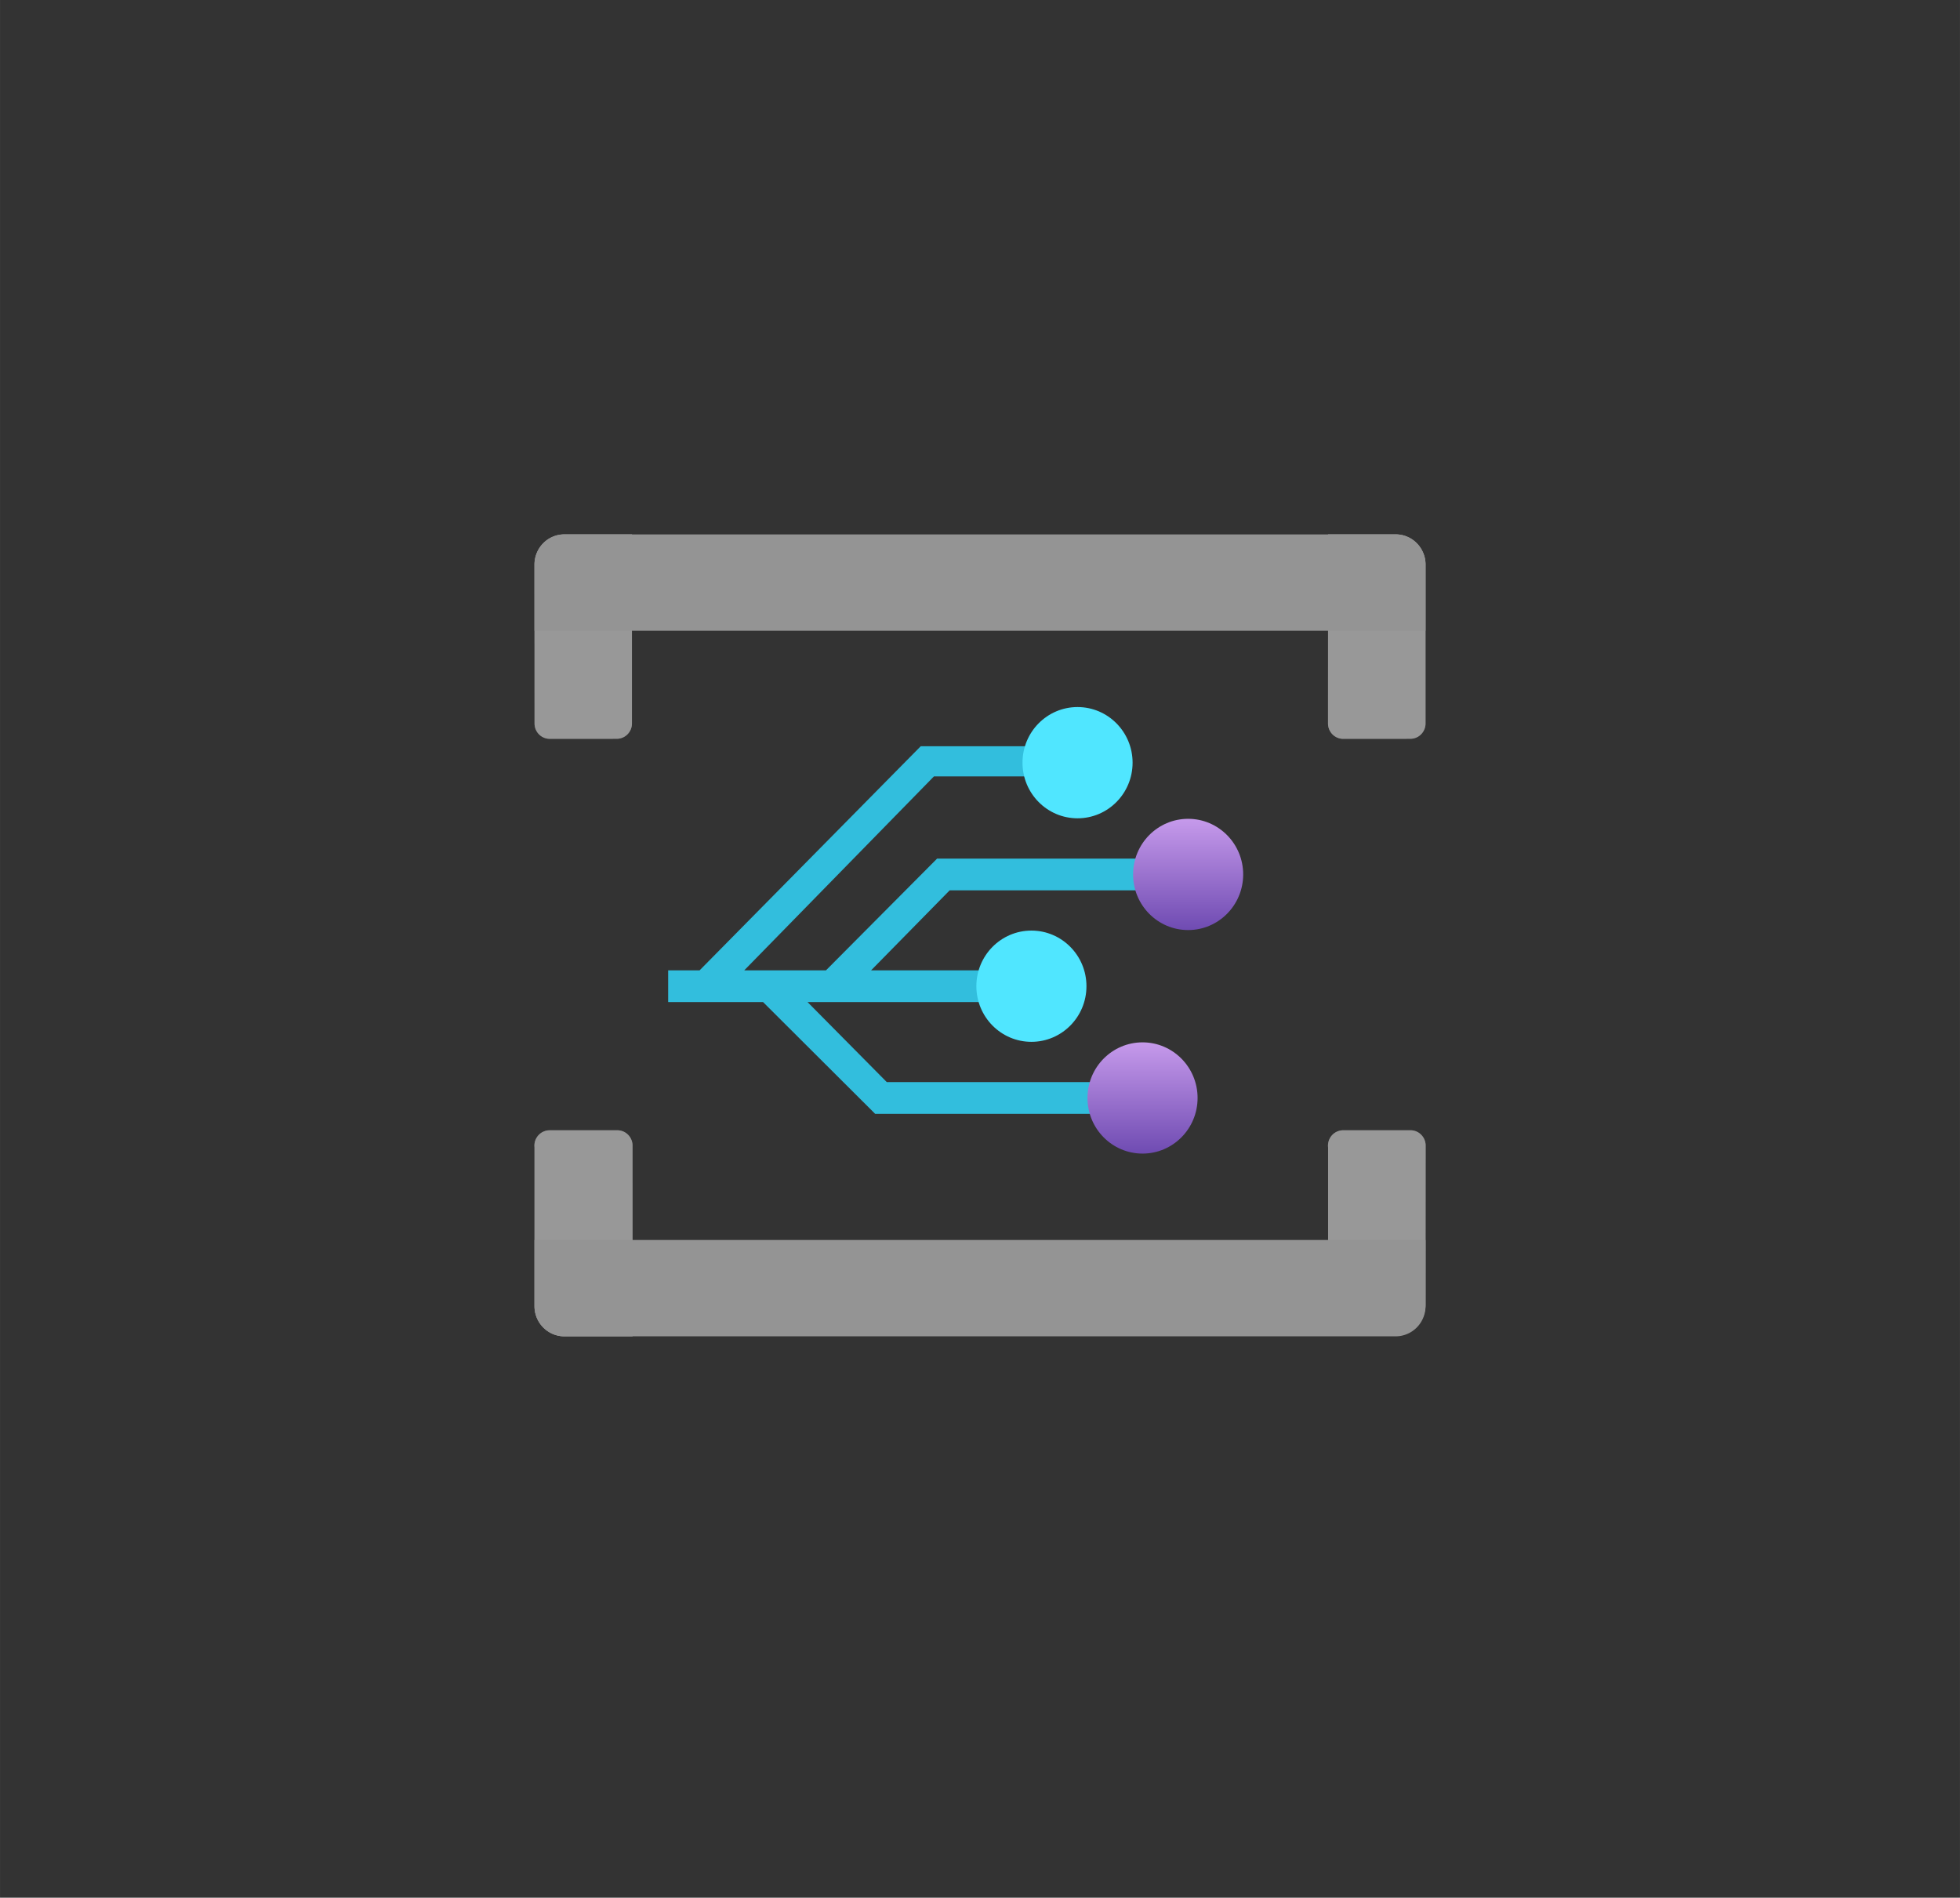 <?xml version="1.0" encoding="UTF-8" standalone="no"?>
<!DOCTYPE svg PUBLIC "-//W3C//DTD SVG 1.1//EN" "http://www.w3.org/Graphics/SVG/1.1/DTD/svg11.dtd">
<!-- Generated by Microsoft Visio, SVG Export Event Grid Subscription.svg Page-1 -->
<svg xmlns="http://www.w3.org/2000/svg" xmlns:xlink="http://www.w3.org/1999/xlink" xmlns:ev="http://www.w3.org/2001/xml-events"
		width="1.732in" height="1.677in" viewBox="0 0 124.698 120.74" xml:space="preserve" color-interpolation-filters="sRGB"
		class="st8">
	<rect x="0" y="0" width="124.698" height="120.74" fill="#333333" stroke="none"/>
	<style type="text/css">
	<![CDATA[
		.st1 {fill:#32bedd;stroke:none;stroke-linecap:butt;stroke-width:34}
		.st2 {fill:#ffffff;stroke:none;stroke-linecap:butt;stroke-width:34}
		.st3 {fill:#50e6ff;stroke:none;stroke-linecap:butt;stroke-width:34}
		.st4 {fill:url(#grad0-18);stroke:none;stroke-linecap:butt;stroke-width:34}
		.st5 {fill:#999999;stroke:none;stroke-linecap:butt;stroke-width:34}
		.st6 {fill:#999999;fill-opacity:0.5;stroke:none;stroke-linecap:butt;stroke-width:34}
		.st7 {fill:#949494;stroke:none;stroke-linecap:butt;stroke-width:34}
		.st8 {fill:none;fill-rule:evenodd;font-size:12px;overflow:visible;stroke-linecap:square;stroke-miterlimit:3}
	]]>
	</style>

	<defs id="Patterns_And_Gradients">
		<linearGradient id="grad0-18" x1="0" y1="0" x2="1" y2="0" gradientTransform="rotate(90 0.5 0.5)">
			<stop offset="0" stop-color="#c69aeb" stop-opacity="1"/>
			<stop offset="1" stop-color="#6f4bb2" stop-opacity="1"/>
		</linearGradient>
	</defs>
	<g>
		<title>Page-1</title>
		<g id="group2632-1" transform="translate(34.005,-35.717)">
			<title>Event Grid Subscription</title>
			<g id="group2633-2">
				<title>Icon-integration-221</title>
				<g id="shape2634-3" transform="translate(8.504,-14.155)">
					<title>Sheet.2634</title>
					<path d="M32.18 106.52 L32.18 104.5 L17.11 104.5 L10.04 111.61 L4.84 111.61 L16.91 99.27 L25.14 99.27 L25.14
								 97.35 L16.07 97.35 L2 111.61 L0 111.61 L0 113.63 L6.04 113.63 L13.17 120.74 L30.18 120.74 L30.18
								 118.72 L13.91 118.72 L8.87 113.63 L21.11 113.63 L21.11 111.61 L12.91 111.61 L17.91 106.52 L32.18
								 106.52 Z" class="st1"/>
				</g>
				<g id="shape2635-5" transform="translate(28.713,-19.345)">
					<title>Sheet.2635</title>
					<ellipse cx="2.901" cy="117.808" rx="2.901" ry="2.932" class="st2"/>
				</g>
				<g id="shape2636-7" transform="translate(31.748,-33.566)">
					<title>Sheet.2636</title>
					<ellipse cx="2.901" cy="117.808" rx="2.901" ry="2.932" class="st2"/>
				</g>
				<g id="shape2637-9" transform="translate(38.785,-26.455)">
					<title>Sheet.2637</title>
					<ellipse cx="2.901" cy="117.808" rx="2.901" ry="2.932" class="st2"/>
				</g>
				<g id="shape2638-11" transform="translate(35.783,-12.233)">
					<title>Sheet.2638</title>
					<ellipse cx="2.901" cy="117.808" rx="2.901" ry="2.932" class="st2"/>
				</g>
				<g id="shape2639-13" transform="translate(31.048,-32.96)">
					<title>Sheet.2639</title>
					<ellipse cx="3.502" cy="117.202" rx="3.502" ry="3.539" class="st3"/>
				</g>
				<g id="shape2640-15" transform="translate(38.084,-25.849)">
					<title>Sheet.2640</title>
					<ellipse cx="3.502" cy="117.202" rx="3.502" ry="3.539" class="st4"/>
				</g>
				<g id="shape2641-19" transform="translate(35.183,-11.627)">
					<title>Sheet.2641</title>
					<ellipse cx="3.502" cy="117.202" rx="3.502" ry="3.539" class="st4"/>
				</g>
				<g id="shape2642-22" transform="translate(28.113,-18.738)">
					<title>Sheet.2642</title>
					<ellipse cx="3.502" cy="117.202" rx="3.502" ry="3.539" class="st3"/>
				</g>
				<g id="group2643-24" transform="translate(5.64548E-14,-38.015)">
					<title>Sheet.2643</title>
					<g id="shape2644-25">
						<title>Sheet.2644</title>
						<path d="M1.9 107.73 L6.2 107.73 L6.2 119.76 a0.967 0.977 0 0 1 -0.967 0.977 L0.97 120.74 a0.967
									 0.977 0 0 1 -0.967 -0.977 L0 109.65 A1.901 1.921 0 0 1 1.9 107.73 Z" class="st5"/>
					</g>
					<g id="shape2645-27">
						<title>Sheet.2645</title>
						<path d="M1.9 107.73 L6.2 107.73 L6.2 119.76 a0.967 0.977 0 0 1 -0.967 0.977 L0.97 120.74 a0.967
									 0.977 0 0 1 -0.967 -0.977 L0 109.65 A1.901 1.921 0 0 1 1.9 107.73 Z" class="st6"/>
					</g>
				</g>
				<g id="group2646-29" transform="translate(50.49,-38.015)">
					<title>Sheet.2646</title>
					<g id="shape2647-30">
						<title>Sheet.2647</title>
						<path d="M0 107.73 L4.3 107.73 A1.901 1.921 0 0 1 6.2 109.65 L6.2 119.76 a0.967 0.977 0 0 1 -0.967
									 0.977 L0.93 120.74 a0.967 0.977 0 0 1 -0.934 -0.977 L0 107.73 Z" class="st5"/>
					</g>
					<g id="shape2648-32">
						<title>Sheet.2648</title>
						<path d="M0 107.73 L4.3 107.73 A1.901 1.921 0 0 1 6.2 109.65 L6.2 119.76 a0.967 0.977 0 0 1 -0.967
									 0.977 L0.93 120.74 a0.967 0.977 0 0 1 -0.934 -0.977 L0 107.73 Z" class="st6"/>
					</g>
				</g>
				<g id="shape2649-34" transform="translate(0,-44.89)">
					<title>Sheet.2649</title>
					<path d="M56.69 116.53 L56.69 120.74 L0 120.74 L0 116.53 A1.901 1.921 0 0 1 1.9 114.61 L54.83 114.61 A1.901
								 1.921 0 0 1 56.69 116.53 Z" class="st7"/>
				</g>
				<g id="group2650-36">
					<title>Sheet.2650</title>
					<g id="shape2651-37">
						<title>Sheet.2651</title>
						<path d="M0.97 107.63 L5.27 107.63 a0.967 0.977 0 0 1 0.967 0.977 L6.24 120.74 L1.9 120.74 A1.901
									 1.921 0 0 1 0 118.82 L0 108.71 a0.967 0.977 0 0 1 0.967 -1.078 Z" class="st5"/>
					</g>
					<g id="shape2652-39">
						<title>Sheet.2652</title>
						<path d="M0.97 107.63 L5.27 107.63 a0.967 0.977 0 0 1 0.967 0.977 L6.24 120.74 L1.9 120.74 A1.901
									 1.921 0 0 1 0 118.82 L0 108.71 a0.967 0.977 0 0 1 0.967 -1.078 Z" class="st6"/>
					</g>
				</g>
				<g id="group2653-41" transform="translate(50.49,-0.101)">
					<title>Sheet.2653</title>
					<g id="shape2654-42">
						<title>Sheet.2654</title>
						<path d="M0.93 107.73 L5.24 107.73 a0.967 0.977 0 0 1 0.967 0.977 L6.2 118.82 A1.901 1.921
									 0 0 1 4.3 120.74 L0 120.74 L0 108.81 a0.967 0.977 0 0 1 0.934 -1.078 Z" class="st5"/>
					</g>
					<g id="shape2655-44">
						<title>Sheet.2655</title>
						<path d="M0.93 107.73 L5.24 107.73 a0.967 0.977 0 0 1 0.967 0.977 L6.2 118.82 A1.901 1.921
									 0 0 1 4.3 120.74 L0 120.74 L0 108.81 a0.967 0.977 0 0 1 0.934 -1.078 Z" class="st6"/>
					</g>
				</g>
				<g id="shape2656-46">
					<title>Sheet.2656</title>
					<path d="M0 118.82 L0 114.61 L56.69 114.61 L56.69 118.82 A1.901 1.921 0 0 1 54.79 120.74 L1.9 120.74 A1.901
								 1.921 0 0 1 0 118.82 Z" class="st7"/>
				</g>
			</g>
		</g>
	</g>
</svg>
